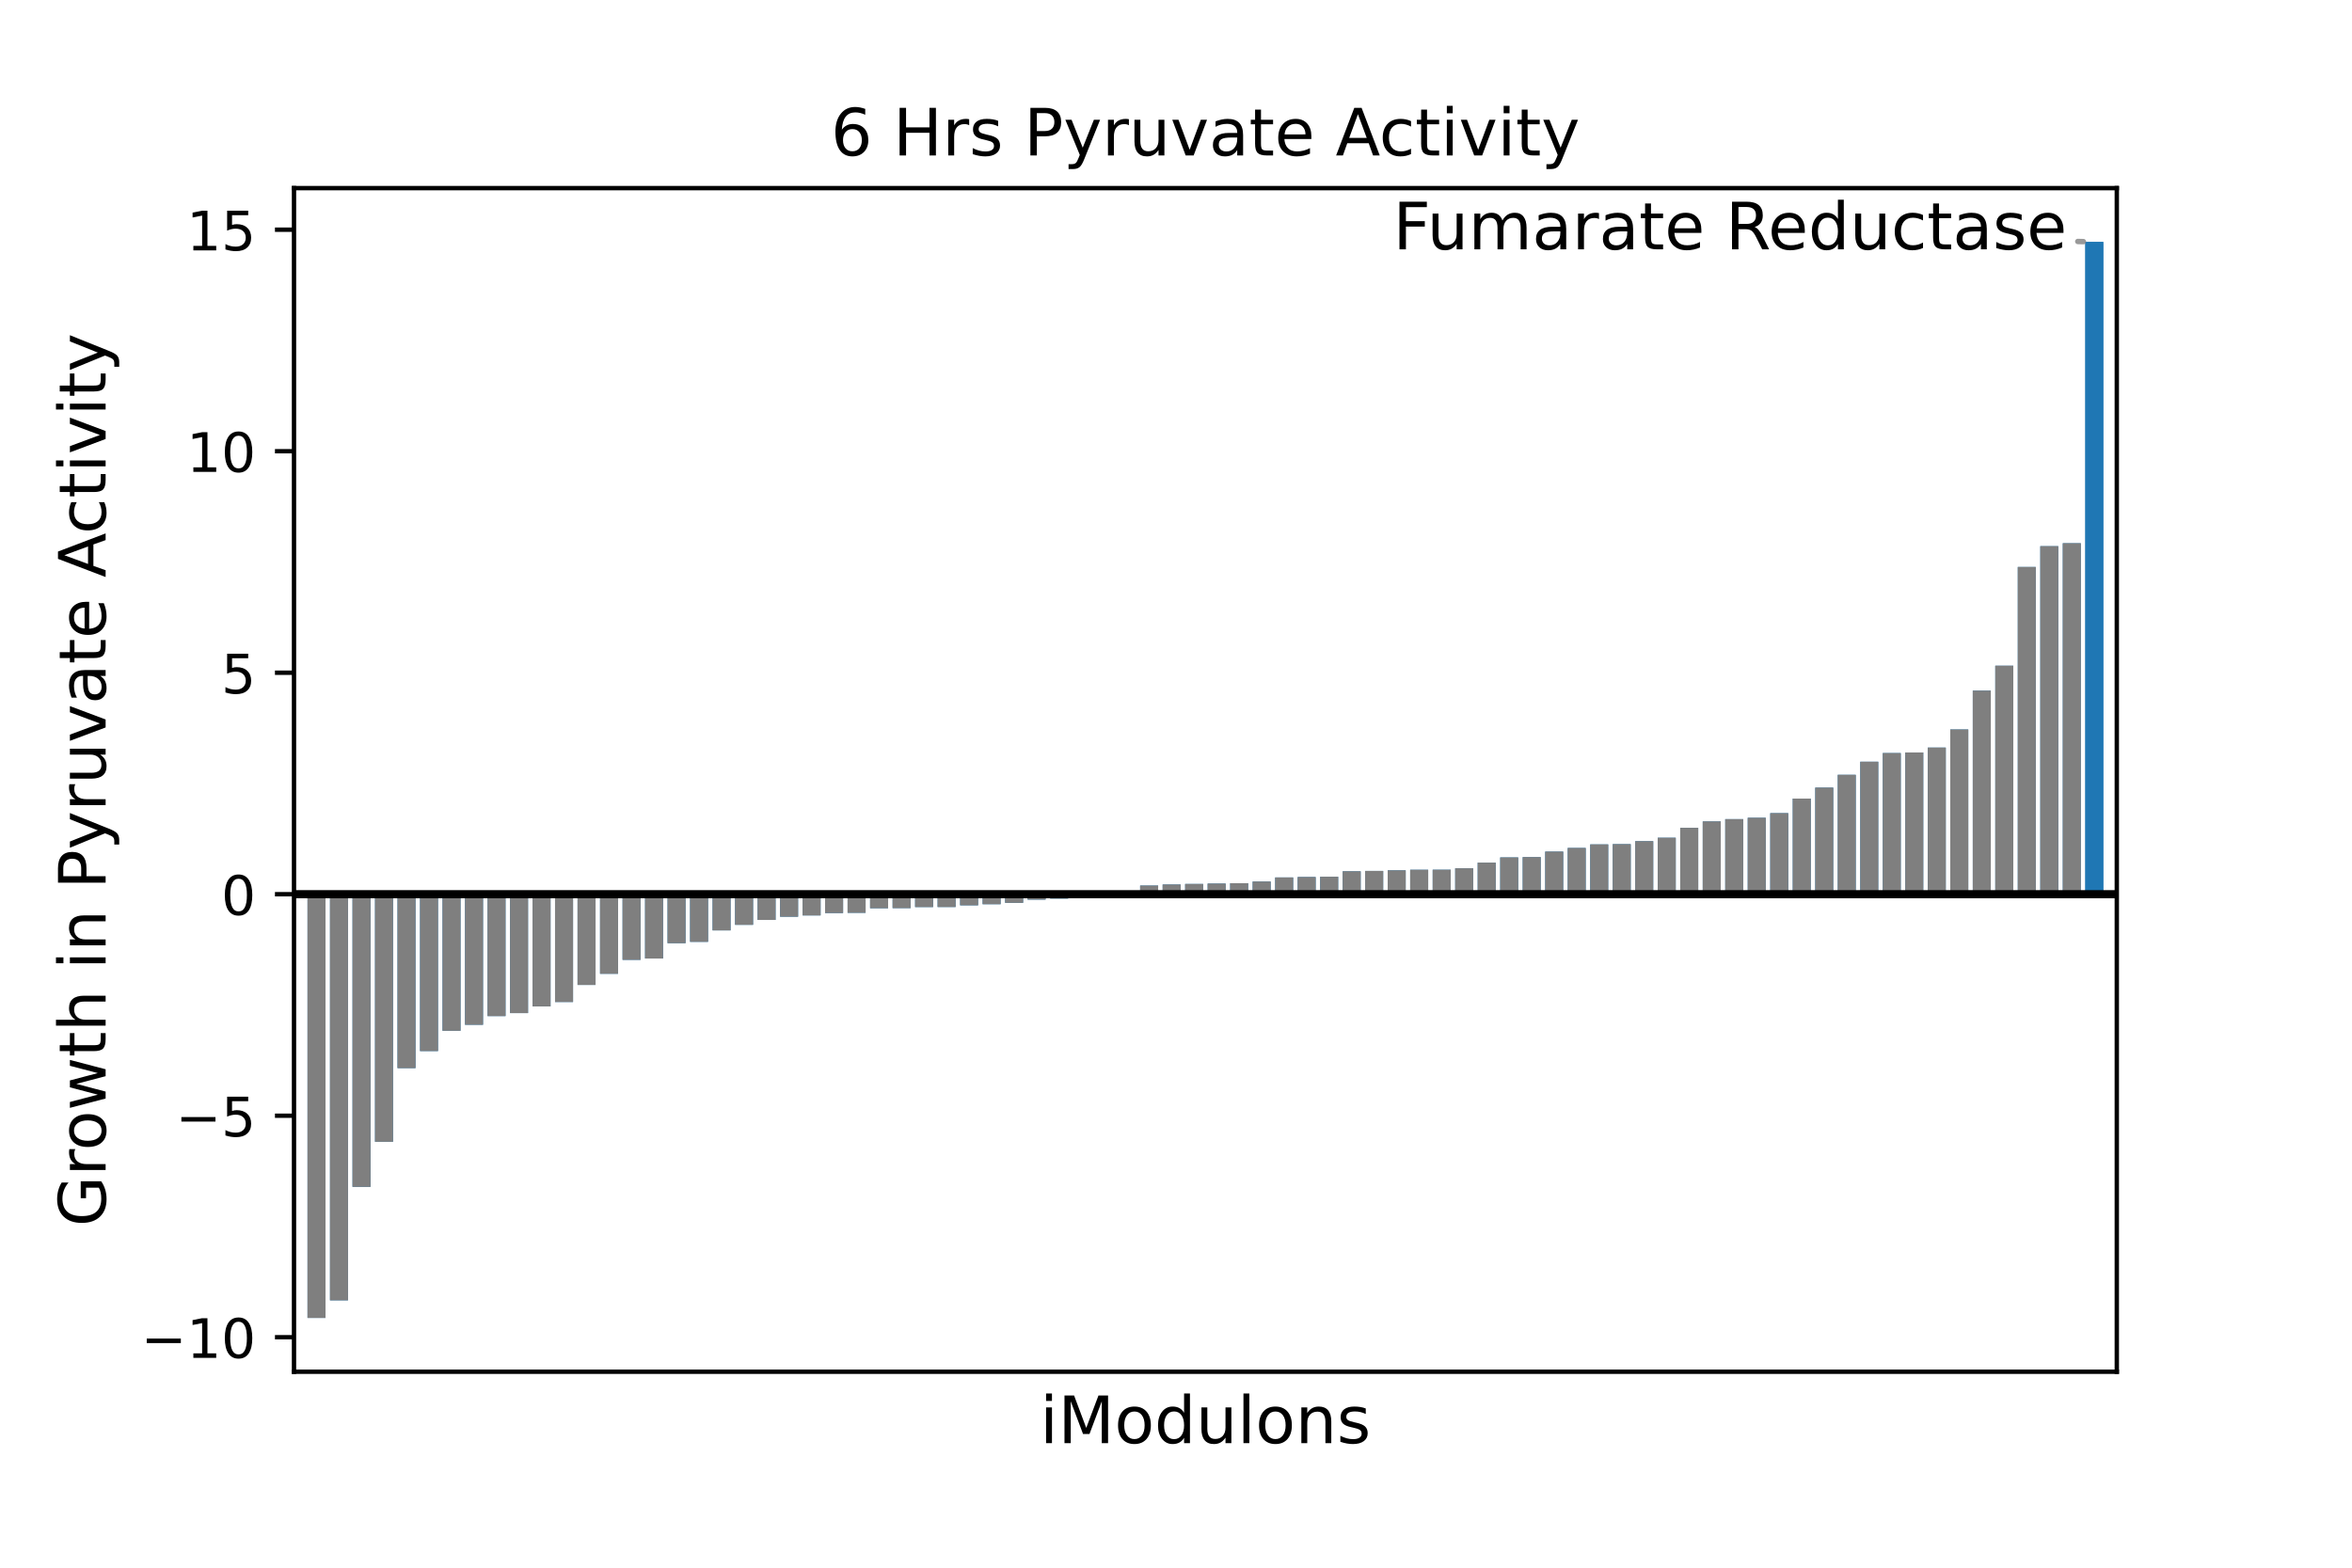 <?xml version="1.0" encoding="utf-8" standalone="no"?>
<!DOCTYPE svg PUBLIC "-//W3C//DTD SVG 1.1//EN"
  "http://www.w3.org/Graphics/SVG/1.1/DTD/svg11.dtd">
<!-- Created with matplotlib (https://matplotlib.org/) -->
<svg height="288pt" version="1.1" viewBox="0 0 432 288" width="432pt" xmlns="http://www.w3.org/2000/svg" xmlns:xlink="http://www.w3.org/1999/xlink">
 <defs>
  <style type="text/css">*{stroke-linecap:butt;stroke-linejoin:round;}</style>
 </defs>
 <g id="figure_1">
  <g id="patch_1">
   <path d="M 0 288 
L 432 288 
L 432 0 
L 0 0 
z
" style="fill:none;"/>
  </g>
  <g id="axes_1">
   <g id="patch_2">
    <path d="M 54 252 
L 388.8 252 
L 388.8 34.56 
L 54 34.56 
z
" style="fill:none;"/>
   </g>
   <g id="patch_3">
    <path clip-path="url(#p283a82a0d0)" d="M 56.48 164.276 
L 59.787 164.276 
L 59.787 242.116 
L 56.48 242.116 
z
" style="fill:#1f77b4;"/>
   </g>
   <g id="patch_4">
    <path clip-path="url(#p283a82a0d0)" d="M 60.613 164.276 
L 63.92 164.276 
L 63.92 238.883 
L 60.613 238.883 
z
" style="fill:#1f77b4;"/>
   </g>
   <g id="patch_5">
    <path clip-path="url(#p283a82a0d0)" d="M 64.747 164.276 
L 68.053 164.276 
L 68.053 218.031 
L 64.747 218.031 
z
" style="fill:#1f77b4;"/>
   </g>
   <g id="patch_6">
    <path clip-path="url(#p283a82a0d0)" d="M 68.88 164.276 
L 72.187 164.276 
L 72.187 209.755 
L 68.88 209.755 
z
" style="fill:#1f77b4;"/>
   </g>
   <g id="patch_7">
    <path clip-path="url(#p283a82a0d0)" d="M 73.013 164.276 
L 76.32 164.276 
L 76.32 196.222 
L 73.013 196.222 
z
" style="fill:#1f77b4;"/>
   </g>
   <g id="patch_8">
    <path clip-path="url(#p283a82a0d0)" d="M 77.147 164.276 
L 80.453 164.276 
L 80.453 193.09 
L 77.147 193.09 
z
" style="fill:#1f77b4;"/>
   </g>
   <g id="patch_9">
    <path clip-path="url(#p283a82a0d0)" d="M 81.28 164.276 
L 84.587 164.276 
L 84.587 189.363 
L 81.28 189.363 
z
" style="fill:#1f77b4;"/>
   </g>
   <g id="patch_10">
    <path clip-path="url(#p283a82a0d0)" d="M 85.413 164.276 
L 88.72 164.276 
L 88.72 188.26 
L 85.413 188.26 
z
" style="fill:#1f77b4;"/>
   </g>
   <g id="patch_11">
    <path clip-path="url(#p283a82a0d0)" d="M 89.547 164.276 
L 92.853 164.276 
L 92.853 186.665 
L 89.547 186.665 
z
" style="fill:#1f77b4;"/>
   </g>
   <g id="patch_12">
    <path clip-path="url(#p283a82a0d0)" d="M 93.68 164.276 
L 96.987 164.276 
L 96.987 186.118 
L 93.68 186.118 
z
" style="fill:#1f77b4;"/>
   </g>
   <g id="patch_13">
    <path clip-path="url(#p283a82a0d0)" d="M 97.813 164.276 
L 101.12 164.276 
L 101.12 184.89 
L 97.813 184.89 
z
" style="fill:#1f77b4;"/>
   </g>
   <g id="patch_14">
    <path clip-path="url(#p283a82a0d0)" d="M 101.947 164.276 
L 105.253 164.276 
L 105.253 184.077 
L 101.947 184.077 
z
" style="fill:#1f77b4;"/>
   </g>
   <g id="patch_15">
    <path clip-path="url(#p283a82a0d0)" d="M 106.08 164.276 
L 109.387 164.276 
L 109.387 180.942 
L 106.08 180.942 
z
" style="fill:#1f77b4;"/>
   </g>
   <g id="patch_16">
    <path clip-path="url(#p283a82a0d0)" d="M 110.213 164.276 
L 113.52 164.276 
L 113.52 178.895 
L 110.213 178.895 
z
" style="fill:#1f77b4;"/>
   </g>
   <g id="patch_17">
    <path clip-path="url(#p283a82a0d0)" d="M 114.347 164.276 
L 117.653 164.276 
L 117.653 176.33 
L 114.347 176.33 
z
" style="fill:#1f77b4;"/>
   </g>
   <g id="patch_18">
    <path clip-path="url(#p283a82a0d0)" d="M 118.48 164.276 
L 121.787 164.276 
L 121.787 176.088 
L 118.48 176.088 
z
" style="fill:#1f77b4;"/>
   </g>
   <g id="patch_19">
    <path clip-path="url(#p283a82a0d0)" d="M 122.613 164.276 
L 125.92 164.276 
L 125.92 173.27 
L 122.613 173.27 
z
" style="fill:#1f77b4;"/>
   </g>
   <g id="patch_20">
    <path clip-path="url(#p283a82a0d0)" d="M 126.747 164.276 
L 130.053 164.276 
L 130.053 173.025 
L 126.747 173.025 
z
" style="fill:#1f77b4;"/>
   </g>
   <g id="patch_21">
    <path clip-path="url(#p283a82a0d0)" d="M 130.88 164.276 
L 134.187 164.276 
L 134.187 170.923 
L 130.88 170.923 
z
" style="fill:#1f77b4;"/>
   </g>
   <g id="patch_22">
    <path clip-path="url(#p283a82a0d0)" d="M 135.013 164.276 
L 138.32 164.276 
L 138.32 169.898 
L 135.013 169.898 
z
" style="fill:#1f77b4;"/>
   </g>
   <g id="patch_23">
    <path clip-path="url(#p283a82a0d0)" d="M 139.147 164.276 
L 142.453 164.276 
L 142.453 169.002 
L 139.147 169.002 
z
" style="fill:#1f77b4;"/>
   </g>
   <g id="patch_24">
    <path clip-path="url(#p283a82a0d0)" d="M 143.28 164.276 
L 146.587 164.276 
L 146.587 168.407 
L 143.28 168.407 
z
" style="fill:#1f77b4;"/>
   </g>
   <g id="patch_25">
    <path clip-path="url(#p283a82a0d0)" d="M 147.413 164.276 
L 150.72 164.276 
L 150.72 168.173 
L 147.413 168.173 
z
" style="fill:#1f77b4;"/>
   </g>
   <g id="patch_26">
    <path clip-path="url(#p283a82a0d0)" d="M 151.547 164.276 
L 154.853 164.276 
L 154.853 167.733 
L 151.547 167.733 
z
" style="fill:#1f77b4;"/>
   </g>
   <g id="patch_27">
    <path clip-path="url(#p283a82a0d0)" d="M 155.68 164.276 
L 158.987 164.276 
L 158.987 167.691 
L 155.68 167.691 
z
" style="fill:#1f77b4;"/>
   </g>
   <g id="patch_28">
    <path clip-path="url(#p283a82a0d0)" d="M 159.813 164.276 
L 163.12 164.276 
L 163.12 166.849 
L 159.813 166.849 
z
" style="fill:#1f77b4;"/>
   </g>
   <g id="patch_29">
    <path clip-path="url(#p283a82a0d0)" d="M 163.947 164.276 
L 167.253 164.276 
L 167.253 166.829 
L 163.947 166.829 
z
" style="fill:#1f77b4;"/>
   </g>
   <g id="patch_30">
    <path clip-path="url(#p283a82a0d0)" d="M 168.08 164.276 
L 171.387 164.276 
L 171.387 166.636 
L 168.08 166.636 
z
" style="fill:#1f77b4;"/>
   </g>
   <g id="patch_31">
    <path clip-path="url(#p283a82a0d0)" d="M 172.213 164.276 
L 175.52 164.276 
L 175.52 166.627 
L 172.213 166.627 
z
" style="fill:#1f77b4;"/>
   </g>
   <g id="patch_32">
    <path clip-path="url(#p283a82a0d0)" d="M 176.347 164.276 
L 179.653 164.276 
L 179.653 166.315 
L 176.347 166.315 
z
" style="fill:#1f77b4;"/>
   </g>
   <g id="patch_33">
    <path clip-path="url(#p283a82a0d0)" d="M 180.48 164.276 
L 183.787 164.276 
L 183.787 166.111 
L 180.48 166.111 
z
" style="fill:#1f77b4;"/>
   </g>
   <g id="patch_34">
    <path clip-path="url(#p283a82a0d0)" d="M 184.613 164.276 
L 187.92 164.276 
L 187.92 165.86 
L 184.613 165.86 
z
" style="fill:#1f77b4;"/>
   </g>
   <g id="patch_35">
    <path clip-path="url(#p283a82a0d0)" d="M 188.747 164.276 
L 192.053 164.276 
L 192.053 165.276 
L 188.747 165.276 
z
" style="fill:#1f77b4;"/>
   </g>
   <g id="patch_36">
    <path clip-path="url(#p283a82a0d0)" d="M 192.88 164.276 
L 196.187 164.276 
L 196.187 165.081 
L 192.88 165.081 
z
" style="fill:#1f77b4;"/>
   </g>
   <g id="patch_37">
    <path clip-path="url(#p283a82a0d0)" d="M 197.013 164.276 
L 200.32 164.276 
L 200.32 164.844 
L 197.013 164.844 
z
" style="fill:#1f77b4;"/>
   </g>
   <g id="patch_38">
    <path clip-path="url(#p283a82a0d0)" d="M 201.147 164.276 
L 204.453 164.276 
L 204.453 164.588 
L 201.147 164.588 
z
" style="fill:#1f77b4;"/>
   </g>
   <g id="patch_39">
    <path clip-path="url(#p283a82a0d0)" d="M 205.28 164.276 
L 208.587 164.276 
L 208.587 163.884 
L 205.28 163.884 
z
" style="fill:#1f77b4;"/>
   </g>
   <g id="patch_40">
    <path clip-path="url(#p283a82a0d0)" d="M 209.413 164.276 
L 212.72 164.276 
L 212.72 162.687 
L 209.413 162.687 
z
" style="fill:#1f77b4;"/>
   </g>
   <g id="patch_41">
    <path clip-path="url(#p283a82a0d0)" d="M 213.547 164.276 
L 216.853 164.276 
L 216.853 162.495 
L 213.547 162.495 
z
" style="fill:#1f77b4;"/>
   </g>
   <g id="patch_42">
    <path clip-path="url(#p283a82a0d0)" d="M 217.68 164.276 
L 220.987 164.276 
L 220.987 162.392 
L 217.68 162.392 
z
" style="fill:#1f77b4;"/>
   </g>
   <g id="patch_43">
    <path clip-path="url(#p283a82a0d0)" d="M 221.813 164.276 
L 225.12 164.276 
L 225.12 162.322 
L 221.813 162.322 
z
" style="fill:#1f77b4;"/>
   </g>
   <g id="patch_44">
    <path clip-path="url(#p283a82a0d0)" d="M 225.947 164.276 
L 229.253 164.276 
L 229.253 162.254 
L 225.947 162.254 
z
" style="fill:#1f77b4;"/>
   </g>
   <g id="patch_45">
    <path clip-path="url(#p283a82a0d0)" d="M 230.08 164.276 
L 233.387 164.276 
L 233.387 161.948 
L 230.08 161.948 
z
" style="fill:#1f77b4;"/>
   </g>
   <g id="patch_46">
    <path clip-path="url(#p283a82a0d0)" d="M 234.213 164.276 
L 237.52 164.276 
L 237.52 161.196 
L 234.213 161.196 
z
" style="fill:#1f77b4;"/>
   </g>
   <g id="patch_47">
    <path clip-path="url(#p283a82a0d0)" d="M 238.347 164.276 
L 241.653 164.276 
L 241.653 161.118 
L 238.347 161.118 
z
" style="fill:#1f77b4;"/>
   </g>
   <g id="patch_48">
    <path clip-path="url(#p283a82a0d0)" d="M 242.48 164.276 
L 245.787 164.276 
L 245.787 161.063 
L 242.48 161.063 
z
" style="fill:#1f77b4;"/>
   </g>
   <g id="patch_49">
    <path clip-path="url(#p283a82a0d0)" d="M 246.613 164.276 
L 249.92 164.276 
L 249.92 160.067 
L 246.613 160.067 
z
" style="fill:#1f77b4;"/>
   </g>
   <g id="patch_50">
    <path clip-path="url(#p283a82a0d0)" d="M 250.747 164.276 
L 254.053 164.276 
L 254.053 160 
L 250.747 160 
z
" style="fill:#1f77b4;"/>
   </g>
   <g id="patch_51">
    <path clip-path="url(#p283a82a0d0)" d="M 254.88 164.276 
L 258.187 164.276 
L 258.187 159.892 
L 254.88 159.892 
z
" style="fill:#1f77b4;"/>
   </g>
   <g id="patch_52">
    <path clip-path="url(#p283a82a0d0)" d="M 259.013 164.276 
L 262.32 164.276 
L 262.32 159.786 
L 259.013 159.786 
z
" style="fill:#1f77b4;"/>
   </g>
   <g id="patch_53">
    <path clip-path="url(#p283a82a0d0)" d="M 263.147 164.276 
L 266.453 164.276 
L 266.453 159.778 
L 263.147 159.778 
z
" style="fill:#1f77b4;"/>
   </g>
   <g id="patch_54">
    <path clip-path="url(#p283a82a0d0)" d="M 267.28 164.276 
L 270.587 164.276 
L 270.587 159.511 
L 267.28 159.511 
z
" style="fill:#1f77b4;"/>
   </g>
   <g id="patch_55">
    <path clip-path="url(#p283a82a0d0)" d="M 271.413 164.276 
L 274.72 164.276 
L 274.72 158.471 
L 271.413 158.471 
z
" style="fill:#1f77b4;"/>
   </g>
   <g id="patch_56">
    <path clip-path="url(#p283a82a0d0)" d="M 275.547 164.276 
L 278.853 164.276 
L 278.853 157.517 
L 275.547 157.517 
z
" style="fill:#1f77b4;"/>
   </g>
   <g id="patch_57">
    <path clip-path="url(#p283a82a0d0)" d="M 279.68 164.276 
L 282.987 164.276 
L 282.987 157.46 
L 279.68 157.46 
z
" style="fill:#1f77b4;"/>
   </g>
   <g id="patch_58">
    <path clip-path="url(#p283a82a0d0)" d="M 283.813 164.276 
L 287.12 164.276 
L 287.12 156.448 
L 283.813 156.448 
z
" style="fill:#1f77b4;"/>
   </g>
   <g id="patch_59">
    <path clip-path="url(#p283a82a0d0)" d="M 287.947 164.276 
L 291.253 164.276 
L 291.253 155.78 
L 287.947 155.78 
z
" style="fill:#1f77b4;"/>
   </g>
   <g id="patch_60">
    <path clip-path="url(#p283a82a0d0)" d="M 292.08 164.276 
L 295.387 164.276 
L 295.387 155.124 
L 292.08 155.124 
z
" style="fill:#1f77b4;"/>
   </g>
   <g id="patch_61">
    <path clip-path="url(#p283a82a0d0)" d="M 296.213 164.276 
L 299.52 164.276 
L 299.52 155.078 
L 296.213 155.078 
z
" style="fill:#1f77b4;"/>
   </g>
   <g id="patch_62">
    <path clip-path="url(#p283a82a0d0)" d="M 300.347 164.276 
L 303.653 164.276 
L 303.653 154.533 
L 300.347 154.533 
z
" style="fill:#1f77b4;"/>
   </g>
   <g id="patch_63">
    <path clip-path="url(#p283a82a0d0)" d="M 304.48 164.276 
L 307.787 164.276 
L 307.787 153.902 
L 304.48 153.902 
z
" style="fill:#1f77b4;"/>
   </g>
   <g id="patch_64">
    <path clip-path="url(#p283a82a0d0)" d="M 308.613 164.276 
L 311.92 164.276 
L 311.92 152.078 
L 308.613 152.078 
z
" style="fill:#1f77b4;"/>
   </g>
   <g id="patch_65">
    <path clip-path="url(#p283a82a0d0)" d="M 312.747 164.276 
L 316.053 164.276 
L 316.053 150.906 
L 312.747 150.906 
z
" style="fill:#1f77b4;"/>
   </g>
   <g id="patch_66">
    <path clip-path="url(#p283a82a0d0)" d="M 316.88 164.276 
L 320.187 164.276 
L 320.187 150.484 
L 316.88 150.484 
z
" style="fill:#1f77b4;"/>
   </g>
   <g id="patch_67">
    <path clip-path="url(#p283a82a0d0)" d="M 321.013 164.276 
L 324.32 164.276 
L 324.32 150.235 
L 321.013 150.235 
z
" style="fill:#1f77b4;"/>
   </g>
   <g id="patch_68">
    <path clip-path="url(#p283a82a0d0)" d="M 325.147 164.276 
L 328.453 164.276 
L 328.453 149.385 
L 325.147 149.385 
z
" style="fill:#1f77b4;"/>
   </g>
   <g id="patch_69">
    <path clip-path="url(#p283a82a0d0)" d="M 329.28 164.276 
L 332.587 164.276 
L 332.587 146.707 
L 329.28 146.707 
z
" style="fill:#1f77b4;"/>
   </g>
   <g id="patch_70">
    <path clip-path="url(#p283a82a0d0)" d="M 333.413 164.276 
L 336.72 164.276 
L 336.72 144.694 
L 333.413 144.694 
z
" style="fill:#1f77b4;"/>
   </g>
   <g id="patch_71">
    <path clip-path="url(#p283a82a0d0)" d="M 337.547 164.276 
L 340.853 164.276 
L 340.853 142.34 
L 337.547 142.34 
z
" style="fill:#1f77b4;"/>
   </g>
   <g id="patch_72">
    <path clip-path="url(#p283a82a0d0)" d="M 341.68 164.276 
L 344.987 164.276 
L 344.987 139.936 
L 341.68 139.936 
z
" style="fill:#1f77b4;"/>
   </g>
   <g id="patch_73">
    <path clip-path="url(#p283a82a0d0)" d="M 345.813 164.276 
L 349.12 164.276 
L 349.12 138.346 
L 345.813 138.346 
z
" style="fill:#1f77b4;"/>
   </g>
   <g id="patch_74">
    <path clip-path="url(#p283a82a0d0)" d="M 349.947 164.276 
L 353.253 164.276 
L 353.253 138.237 
L 349.947 138.237 
z
" style="fill:#1f77b4;"/>
   </g>
   <g id="patch_75">
    <path clip-path="url(#p283a82a0d0)" d="M 354.08 164.276 
L 357.387 164.276 
L 357.387 137.336 
L 354.08 137.336 
z
" style="fill:#1f77b4;"/>
   </g>
   <g id="patch_76">
    <path clip-path="url(#p283a82a0d0)" d="M 358.213 164.276 
L 361.52 164.276 
L 361.52 134.011 
L 358.213 134.011 
z
" style="fill:#1f77b4;"/>
   </g>
   <g id="patch_77">
    <path clip-path="url(#p283a82a0d0)" d="M 362.347 164.276 
L 365.653 164.276 
L 365.653 126.88 
L 362.347 126.88 
z
" style="fill:#1f77b4;"/>
   </g>
   <g id="patch_78">
    <path clip-path="url(#p283a82a0d0)" d="M 366.48 164.276 
L 369.787 164.276 
L 369.787 122.3 
L 366.48 122.3 
z
" style="fill:#1f77b4;"/>
   </g>
   <g id="patch_79">
    <path clip-path="url(#p283a82a0d0)" d="M 370.613 164.276 
L 373.92 164.276 
L 373.92 104.16 
L 370.613 104.16 
z
" style="fill:#1f77b4;"/>
   </g>
   <g id="patch_80">
    <path clip-path="url(#p283a82a0d0)" d="M 374.747 164.276 
L 378.053 164.276 
L 378.053 100.338 
L 374.747 100.338 
z
" style="fill:#1f77b4;"/>
   </g>
   <g id="patch_81">
    <path clip-path="url(#p283a82a0d0)" d="M 378.88 164.276 
L 382.187 164.276 
L 382.187 99.798 
L 378.88 99.798 
z
" style="fill:#1f77b4;"/>
   </g>
   <g id="patch_82">
    <path clip-path="url(#p283a82a0d0)" d="M 383.013 164.276 
L 386.32 164.276 
L 386.32 44.444 
L 383.013 44.444 
z
" style="fill:#1f77b4;"/>
   </g>
   <g id="patch_83">
    <path clip-path="url(#p283a82a0d0)" d="M 56.48 164.276 
L 59.787 164.276 
L 59.787 242.116 
L 56.48 242.116 
z
" style="fill:#7f7f7f;"/>
   </g>
   <g id="patch_84">
    <path clip-path="url(#p283a82a0d0)" d="M 60.613 164.276 
L 63.92 164.276 
L 63.92 238.883 
L 60.613 238.883 
z
" style="fill:#7f7f7f;"/>
   </g>
   <g id="patch_85">
    <path clip-path="url(#p283a82a0d0)" d="M 64.747 164.276 
L 68.053 164.276 
L 68.053 218.031 
L 64.747 218.031 
z
" style="fill:#7f7f7f;"/>
   </g>
   <g id="patch_86">
    <path clip-path="url(#p283a82a0d0)" d="M 68.88 164.276 
L 72.187 164.276 
L 72.187 209.755 
L 68.88 209.755 
z
" style="fill:#7f7f7f;"/>
   </g>
   <g id="patch_87">
    <path clip-path="url(#p283a82a0d0)" d="M 73.013 164.276 
L 76.32 164.276 
L 76.32 196.222 
L 73.013 196.222 
z
" style="fill:#7f7f7f;"/>
   </g>
   <g id="patch_88">
    <path clip-path="url(#p283a82a0d0)" d="M 77.147 164.276 
L 80.453 164.276 
L 80.453 193.09 
L 77.147 193.09 
z
" style="fill:#7f7f7f;"/>
   </g>
   <g id="patch_89">
    <path clip-path="url(#p283a82a0d0)" d="M 81.28 164.276 
L 84.587 164.276 
L 84.587 189.363 
L 81.28 189.363 
z
" style="fill:#7f7f7f;"/>
   </g>
   <g id="patch_90">
    <path clip-path="url(#p283a82a0d0)" d="M 85.413 164.276 
L 88.72 164.276 
L 88.72 188.26 
L 85.413 188.26 
z
" style="fill:#7f7f7f;"/>
   </g>
   <g id="patch_91">
    <path clip-path="url(#p283a82a0d0)" d="M 89.547 164.276 
L 92.853 164.276 
L 92.853 186.665 
L 89.547 186.665 
z
" style="fill:#7f7f7f;"/>
   </g>
   <g id="patch_92">
    <path clip-path="url(#p283a82a0d0)" d="M 93.68 164.276 
L 96.987 164.276 
L 96.987 186.118 
L 93.68 186.118 
z
" style="fill:#7f7f7f;"/>
   </g>
   <g id="patch_93">
    <path clip-path="url(#p283a82a0d0)" d="M 97.813 164.276 
L 101.12 164.276 
L 101.12 184.89 
L 97.813 184.89 
z
" style="fill:#7f7f7f;"/>
   </g>
   <g id="patch_94">
    <path clip-path="url(#p283a82a0d0)" d="M 101.947 164.276 
L 105.253 164.276 
L 105.253 184.077 
L 101.947 184.077 
z
" style="fill:#7f7f7f;"/>
   </g>
   <g id="patch_95">
    <path clip-path="url(#p283a82a0d0)" d="M 106.08 164.276 
L 109.387 164.276 
L 109.387 180.942 
L 106.08 180.942 
z
" style="fill:#7f7f7f;"/>
   </g>
   <g id="patch_96">
    <path clip-path="url(#p283a82a0d0)" d="M 110.213 164.276 
L 113.52 164.276 
L 113.52 178.895 
L 110.213 178.895 
z
" style="fill:#7f7f7f;"/>
   </g>
   <g id="patch_97">
    <path clip-path="url(#p283a82a0d0)" d="M 114.347 164.276 
L 117.653 164.276 
L 117.653 176.33 
L 114.347 176.33 
z
" style="fill:#7f7f7f;"/>
   </g>
   <g id="patch_98">
    <path clip-path="url(#p283a82a0d0)" d="M 118.48 164.276 
L 121.787 164.276 
L 121.787 176.088 
L 118.48 176.088 
z
" style="fill:#7f7f7f;"/>
   </g>
   <g id="patch_99">
    <path clip-path="url(#p283a82a0d0)" d="M 122.613 164.276 
L 125.92 164.276 
L 125.92 173.27 
L 122.613 173.27 
z
" style="fill:#7f7f7f;"/>
   </g>
   <g id="patch_100">
    <path clip-path="url(#p283a82a0d0)" d="M 126.747 164.276 
L 130.053 164.276 
L 130.053 173.025 
L 126.747 173.025 
z
" style="fill:#7f7f7f;"/>
   </g>
   <g id="patch_101">
    <path clip-path="url(#p283a82a0d0)" d="M 130.88 164.276 
L 134.187 164.276 
L 134.187 170.923 
L 130.88 170.923 
z
" style="fill:#7f7f7f;"/>
   </g>
   <g id="patch_102">
    <path clip-path="url(#p283a82a0d0)" d="M 135.013 164.276 
L 138.32 164.276 
L 138.32 169.898 
L 135.013 169.898 
z
" style="fill:#7f7f7f;"/>
   </g>
   <g id="patch_103">
    <path clip-path="url(#p283a82a0d0)" d="M 139.147 164.276 
L 142.453 164.276 
L 142.453 169.002 
L 139.147 169.002 
z
" style="fill:#7f7f7f;"/>
   </g>
   <g id="patch_104">
    <path clip-path="url(#p283a82a0d0)" d="M 143.28 164.276 
L 146.587 164.276 
L 146.587 168.407 
L 143.28 168.407 
z
" style="fill:#7f7f7f;"/>
   </g>
   <g id="patch_105">
    <path clip-path="url(#p283a82a0d0)" d="M 147.413 164.276 
L 150.72 164.276 
L 150.72 168.173 
L 147.413 168.173 
z
" style="fill:#7f7f7f;"/>
   </g>
   <g id="patch_106">
    <path clip-path="url(#p283a82a0d0)" d="M 151.547 164.276 
L 154.853 164.276 
L 154.853 167.733 
L 151.547 167.733 
z
" style="fill:#7f7f7f;"/>
   </g>
   <g id="patch_107">
    <path clip-path="url(#p283a82a0d0)" d="M 155.68 164.276 
L 158.987 164.276 
L 158.987 167.691 
L 155.68 167.691 
z
" style="fill:#7f7f7f;"/>
   </g>
   <g id="patch_108">
    <path clip-path="url(#p283a82a0d0)" d="M 159.813 164.276 
L 163.12 164.276 
L 163.12 166.849 
L 159.813 166.849 
z
" style="fill:#7f7f7f;"/>
   </g>
   <g id="patch_109">
    <path clip-path="url(#p283a82a0d0)" d="M 163.947 164.276 
L 167.253 164.276 
L 167.253 166.829 
L 163.947 166.829 
z
" style="fill:#7f7f7f;"/>
   </g>
   <g id="patch_110">
    <path clip-path="url(#p283a82a0d0)" d="M 168.08 164.276 
L 171.387 164.276 
L 171.387 166.636 
L 168.08 166.636 
z
" style="fill:#7f7f7f;"/>
   </g>
   <g id="patch_111">
    <path clip-path="url(#p283a82a0d0)" d="M 172.213 164.276 
L 175.52 164.276 
L 175.52 166.627 
L 172.213 166.627 
z
" style="fill:#7f7f7f;"/>
   </g>
   <g id="patch_112">
    <path clip-path="url(#p283a82a0d0)" d="M 176.347 164.276 
L 179.653 164.276 
L 179.653 166.315 
L 176.347 166.315 
z
" style="fill:#7f7f7f;"/>
   </g>
   <g id="patch_113">
    <path clip-path="url(#p283a82a0d0)" d="M 180.48 164.276 
L 183.787 164.276 
L 183.787 166.111 
L 180.48 166.111 
z
" style="fill:#7f7f7f;"/>
   </g>
   <g id="patch_114">
    <path clip-path="url(#p283a82a0d0)" d="M 184.613 164.276 
L 187.92 164.276 
L 187.92 165.86 
L 184.613 165.86 
z
" style="fill:#7f7f7f;"/>
   </g>
   <g id="patch_115">
    <path clip-path="url(#p283a82a0d0)" d="M 188.747 164.276 
L 192.053 164.276 
L 192.053 165.276 
L 188.747 165.276 
z
" style="fill:#7f7f7f;"/>
   </g>
   <g id="patch_116">
    <path clip-path="url(#p283a82a0d0)" d="M 192.88 164.276 
L 196.187 164.276 
L 196.187 165.081 
L 192.88 165.081 
z
" style="fill:#7f7f7f;"/>
   </g>
   <g id="patch_117">
    <path clip-path="url(#p283a82a0d0)" d="M 197.013 164.276 
L 200.32 164.276 
L 200.32 164.844 
L 197.013 164.844 
z
" style="fill:#7f7f7f;"/>
   </g>
   <g id="patch_118">
    <path clip-path="url(#p283a82a0d0)" d="M 201.147 164.276 
L 204.453 164.276 
L 204.453 164.588 
L 201.147 164.588 
z
" style="fill:#7f7f7f;"/>
   </g>
   <g id="patch_119">
    <path clip-path="url(#p283a82a0d0)" d="M 205.28 164.276 
L 208.587 164.276 
L 208.587 163.884 
L 205.28 163.884 
z
" style="fill:#7f7f7f;"/>
   </g>
   <g id="patch_120">
    <path clip-path="url(#p283a82a0d0)" d="M 209.413 164.276 
L 212.72 164.276 
L 212.72 162.687 
L 209.413 162.687 
z
" style="fill:#7f7f7f;"/>
   </g>
   <g id="patch_121">
    <path clip-path="url(#p283a82a0d0)" d="M 213.547 164.276 
L 216.853 164.276 
L 216.853 162.495 
L 213.547 162.495 
z
" style="fill:#7f7f7f;"/>
   </g>
   <g id="patch_122">
    <path clip-path="url(#p283a82a0d0)" d="M 217.68 164.276 
L 220.987 164.276 
L 220.987 162.392 
L 217.68 162.392 
z
" style="fill:#7f7f7f;"/>
   </g>
   <g id="patch_123">
    <path clip-path="url(#p283a82a0d0)" d="M 221.813 164.276 
L 225.12 164.276 
L 225.12 162.322 
L 221.813 162.322 
z
" style="fill:#7f7f7f;"/>
   </g>
   <g id="patch_124">
    <path clip-path="url(#p283a82a0d0)" d="M 225.947 164.276 
L 229.253 164.276 
L 229.253 162.254 
L 225.947 162.254 
z
" style="fill:#7f7f7f;"/>
   </g>
   <g id="patch_125">
    <path clip-path="url(#p283a82a0d0)" d="M 230.08 164.276 
L 233.387 164.276 
L 233.387 161.948 
L 230.08 161.948 
z
" style="fill:#7f7f7f;"/>
   </g>
   <g id="patch_126">
    <path clip-path="url(#p283a82a0d0)" d="M 234.213 164.276 
L 237.52 164.276 
L 237.52 161.196 
L 234.213 161.196 
z
" style="fill:#7f7f7f;"/>
   </g>
   <g id="patch_127">
    <path clip-path="url(#p283a82a0d0)" d="M 238.347 164.276 
L 241.653 164.276 
L 241.653 161.118 
L 238.347 161.118 
z
" style="fill:#7f7f7f;"/>
   </g>
   <g id="patch_128">
    <path clip-path="url(#p283a82a0d0)" d="M 242.48 164.276 
L 245.787 164.276 
L 245.787 161.063 
L 242.48 161.063 
z
" style="fill:#7f7f7f;"/>
   </g>
   <g id="patch_129">
    <path clip-path="url(#p283a82a0d0)" d="M 246.613 164.276 
L 249.92 164.276 
L 249.92 160.067 
L 246.613 160.067 
z
" style="fill:#7f7f7f;"/>
   </g>
   <g id="patch_130">
    <path clip-path="url(#p283a82a0d0)" d="M 250.747 164.276 
L 254.053 164.276 
L 254.053 160 
L 250.747 160 
z
" style="fill:#7f7f7f;"/>
   </g>
   <g id="patch_131">
    <path clip-path="url(#p283a82a0d0)" d="M 254.88 164.276 
L 258.187 164.276 
L 258.187 159.892 
L 254.88 159.892 
z
" style="fill:#7f7f7f;"/>
   </g>
   <g id="patch_132">
    <path clip-path="url(#p283a82a0d0)" d="M 259.013 164.276 
L 262.32 164.276 
L 262.32 159.786 
L 259.013 159.786 
z
" style="fill:#7f7f7f;"/>
   </g>
   <g id="patch_133">
    <path clip-path="url(#p283a82a0d0)" d="M 263.147 164.276 
L 266.453 164.276 
L 266.453 159.778 
L 263.147 159.778 
z
" style="fill:#7f7f7f;"/>
   </g>
   <g id="patch_134">
    <path clip-path="url(#p283a82a0d0)" d="M 267.28 164.276 
L 270.587 164.276 
L 270.587 159.511 
L 267.28 159.511 
z
" style="fill:#7f7f7f;"/>
   </g>
   <g id="patch_135">
    <path clip-path="url(#p283a82a0d0)" d="M 271.413 164.276 
L 274.72 164.276 
L 274.72 158.471 
L 271.413 158.471 
z
" style="fill:#7f7f7f;"/>
   </g>
   <g id="patch_136">
    <path clip-path="url(#p283a82a0d0)" d="M 275.547 164.276 
L 278.853 164.276 
L 278.853 157.517 
L 275.547 157.517 
z
" style="fill:#7f7f7f;"/>
   </g>
   <g id="patch_137">
    <path clip-path="url(#p283a82a0d0)" d="M 279.68 164.276 
L 282.987 164.276 
L 282.987 157.46 
L 279.68 157.46 
z
" style="fill:#7f7f7f;"/>
   </g>
   <g id="patch_138">
    <path clip-path="url(#p283a82a0d0)" d="M 283.813 164.276 
L 287.12 164.276 
L 287.12 156.448 
L 283.813 156.448 
z
" style="fill:#7f7f7f;"/>
   </g>
   <g id="patch_139">
    <path clip-path="url(#p283a82a0d0)" d="M 287.947 164.276 
L 291.253 164.276 
L 291.253 155.78 
L 287.947 155.78 
z
" style="fill:#7f7f7f;"/>
   </g>
   <g id="patch_140">
    <path clip-path="url(#p283a82a0d0)" d="M 292.08 164.276 
L 295.387 164.276 
L 295.387 155.124 
L 292.08 155.124 
z
" style="fill:#7f7f7f;"/>
   </g>
   <g id="patch_141">
    <path clip-path="url(#p283a82a0d0)" d="M 296.213 164.276 
L 299.52 164.276 
L 299.52 155.078 
L 296.213 155.078 
z
" style="fill:#7f7f7f;"/>
   </g>
   <g id="patch_142">
    <path clip-path="url(#p283a82a0d0)" d="M 300.347 164.276 
L 303.653 164.276 
L 303.653 154.533 
L 300.347 154.533 
z
" style="fill:#7f7f7f;"/>
   </g>
   <g id="patch_143">
    <path clip-path="url(#p283a82a0d0)" d="M 304.48 164.276 
L 307.787 164.276 
L 307.787 153.902 
L 304.48 153.902 
z
" style="fill:#7f7f7f;"/>
   </g>
   <g id="patch_144">
    <path clip-path="url(#p283a82a0d0)" d="M 308.613 164.276 
L 311.92 164.276 
L 311.92 152.078 
L 308.613 152.078 
z
" style="fill:#7f7f7f;"/>
   </g>
   <g id="patch_145">
    <path clip-path="url(#p283a82a0d0)" d="M 312.747 164.276 
L 316.053 164.276 
L 316.053 150.906 
L 312.747 150.906 
z
" style="fill:#7f7f7f;"/>
   </g>
   <g id="patch_146">
    <path clip-path="url(#p283a82a0d0)" d="M 316.88 164.276 
L 320.187 164.276 
L 320.187 150.484 
L 316.88 150.484 
z
" style="fill:#7f7f7f;"/>
   </g>
   <g id="patch_147">
    <path clip-path="url(#p283a82a0d0)" d="M 321.013 164.276 
L 324.32 164.276 
L 324.32 150.235 
L 321.013 150.235 
z
" style="fill:#7f7f7f;"/>
   </g>
   <g id="patch_148">
    <path clip-path="url(#p283a82a0d0)" d="M 325.147 164.276 
L 328.453 164.276 
L 328.453 149.385 
L 325.147 149.385 
z
" style="fill:#7f7f7f;"/>
   </g>
   <g id="patch_149">
    <path clip-path="url(#p283a82a0d0)" d="M 329.28 164.276 
L 332.587 164.276 
L 332.587 146.707 
L 329.28 146.707 
z
" style="fill:#7f7f7f;"/>
   </g>
   <g id="patch_150">
    <path clip-path="url(#p283a82a0d0)" d="M 333.413 164.276 
L 336.72 164.276 
L 336.72 144.694 
L 333.413 144.694 
z
" style="fill:#7f7f7f;"/>
   </g>
   <g id="patch_151">
    <path clip-path="url(#p283a82a0d0)" d="M 337.547 164.276 
L 340.853 164.276 
L 340.853 142.34 
L 337.547 142.34 
z
" style="fill:#7f7f7f;"/>
   </g>
   <g id="patch_152">
    <path clip-path="url(#p283a82a0d0)" d="M 341.68 164.276 
L 344.987 164.276 
L 344.987 139.936 
L 341.68 139.936 
z
" style="fill:#7f7f7f;"/>
   </g>
   <g id="patch_153">
    <path clip-path="url(#p283a82a0d0)" d="M 345.813 164.276 
L 349.12 164.276 
L 349.12 138.346 
L 345.813 138.346 
z
" style="fill:#7f7f7f;"/>
   </g>
   <g id="patch_154">
    <path clip-path="url(#p283a82a0d0)" d="M 349.947 164.276 
L 353.253 164.276 
L 353.253 138.237 
L 349.947 138.237 
z
" style="fill:#7f7f7f;"/>
   </g>
   <g id="patch_155">
    <path clip-path="url(#p283a82a0d0)" d="M 354.08 164.276 
L 357.387 164.276 
L 357.387 137.336 
L 354.08 137.336 
z
" style="fill:#7f7f7f;"/>
   </g>
   <g id="patch_156">
    <path clip-path="url(#p283a82a0d0)" d="M 358.213 164.276 
L 361.52 164.276 
L 361.52 134.011 
L 358.213 134.011 
z
" style="fill:#7f7f7f;"/>
   </g>
   <g id="patch_157">
    <path clip-path="url(#p283a82a0d0)" d="M 362.347 164.276 
L 365.653 164.276 
L 365.653 126.88 
L 362.347 126.88 
z
" style="fill:#7f7f7f;"/>
   </g>
   <g id="patch_158">
    <path clip-path="url(#p283a82a0d0)" d="M 366.48 164.276 
L 369.787 164.276 
L 369.787 122.3 
L 366.48 122.3 
z
" style="fill:#7f7f7f;"/>
   </g>
   <g id="patch_159">
    <path clip-path="url(#p283a82a0d0)" d="M 370.613 164.276 
L 373.92 164.276 
L 373.92 104.16 
L 370.613 104.16 
z
" style="fill:#7f7f7f;"/>
   </g>
   <g id="patch_160">
    <path clip-path="url(#p283a82a0d0)" d="M 374.747 164.276 
L 378.053 164.276 
L 378.053 100.338 
L 374.747 100.338 
z
" style="fill:#7f7f7f;"/>
   </g>
   <g id="patch_161">
    <path clip-path="url(#p283a82a0d0)" d="M 378.88 164.276 
L 382.187 164.276 
L 382.187 99.798 
L 378.88 99.798 
z
" style="fill:#7f7f7f;"/>
   </g>
   <g id="patch_162">
    <path clip-path="url(#p283a82a0d0)" d="M 383.013 164.276 
L 386.32 164.276 
L 386.32 44.444 
L 383.013 44.444 
z
" style="fill:#1f77b4;"/>
   </g>
   <g id="matplotlib.axis_1">
    <g id="text_1">
     <!-- iModulons -->
     <g transform="translate(191.007 265.118)scale(0.12 -0.12)">
      <defs>
       <path d="M 9.422 54.688 
L 18.406 54.688 
L 18.406 0 
L 9.422 0 
z
M 9.422 75.984 
L 18.406 75.984 
L 18.406 64.594 
L 9.422 64.594 
z
" id="DejaVuSans-105"/>
       <path d="M 9.812 72.906 
L 24.516 72.906 
L 43.109 23.297 
L 61.812 72.906 
L 76.516 72.906 
L 76.516 0 
L 66.891 0 
L 66.891 64.016 
L 48.094 14.016 
L 38.188 14.016 
L 19.391 64.016 
L 19.391 0 
L 9.812 0 
z
" id="DejaVuSans-77"/>
       <path d="M 30.609 48.391 
Q 23.391 48.391 19.188 42.75 
Q 14.984 37.109 14.984 27.297 
Q 14.984 17.484 19.156 11.844 
Q 23.344 6.203 30.609 6.203 
Q 37.797 6.203 41.984 11.859 
Q 46.188 17.531 46.188 27.297 
Q 46.188 37.016 41.984 42.703 
Q 37.797 48.391 30.609 48.391 
z
M 30.609 56 
Q 42.328 56 49.016 48.375 
Q 55.719 40.766 55.719 27.297 
Q 55.719 13.875 49.016 6.219 
Q 42.328 -1.422 30.609 -1.422 
Q 18.844 -1.422 12.172 6.219 
Q 5.516 13.875 5.516 27.297 
Q 5.516 40.766 12.172 48.375 
Q 18.844 56 30.609 56 
z
" id="DejaVuSans-111"/>
       <path d="M 45.406 46.391 
L 45.406 75.984 
L 54.391 75.984 
L 54.391 0 
L 45.406 0 
L 45.406 8.203 
Q 42.578 3.328 38.25 0.953 
Q 33.938 -1.422 27.875 -1.422 
Q 17.969 -1.422 11.734 6.484 
Q 5.516 14.406 5.516 27.297 
Q 5.516 40.188 11.734 48.094 
Q 17.969 56 27.875 56 
Q 33.938 56 38.25 53.625 
Q 42.578 51.266 45.406 46.391 
z
M 14.797 27.297 
Q 14.797 17.391 18.875 11.75 
Q 22.953 6.109 30.078 6.109 
Q 37.203 6.109 41.297 11.75 
Q 45.406 17.391 45.406 27.297 
Q 45.406 37.203 41.297 42.844 
Q 37.203 48.484 30.078 48.484 
Q 22.953 48.484 18.875 42.844 
Q 14.797 37.203 14.797 27.297 
z
" id="DejaVuSans-100"/>
       <path d="M 8.5 21.578 
L 8.5 54.688 
L 17.484 54.688 
L 17.484 21.922 
Q 17.484 14.156 20.5 10.266 
Q 23.531 6.391 29.594 6.391 
Q 36.859 6.391 41.078 11.031 
Q 45.312 15.672 45.312 23.688 
L 45.312 54.688 
L 54.297 54.688 
L 54.297 0 
L 45.312 0 
L 45.312 8.406 
Q 42.047 3.422 37.719 1 
Q 33.406 -1.422 27.688 -1.422 
Q 18.266 -1.422 13.375 4.438 
Q 8.5 10.297 8.5 21.578 
z
M 31.109 56 
z
" id="DejaVuSans-117"/>
       <path d="M 9.422 75.984 
L 18.406 75.984 
L 18.406 0 
L 9.422 0 
z
" id="DejaVuSans-108"/>
       <path d="M 54.891 33.016 
L 54.891 0 
L 45.906 0 
L 45.906 32.719 
Q 45.906 40.484 42.875 44.328 
Q 39.844 48.188 33.797 48.188 
Q 26.516 48.188 22.312 43.547 
Q 18.109 38.922 18.109 30.906 
L 18.109 0 
L 9.078 0 
L 9.078 54.688 
L 18.109 54.688 
L 18.109 46.188 
Q 21.344 51.125 25.703 53.562 
Q 30.078 56 35.797 56 
Q 45.219 56 50.047 50.172 
Q 54.891 44.344 54.891 33.016 
z
" id="DejaVuSans-110"/>
       <path d="M 44.281 53.078 
L 44.281 44.578 
Q 40.484 46.531 36.375 47.5 
Q 32.281 48.484 27.875 48.484 
Q 21.188 48.484 17.844 46.438 
Q 14.5 44.391 14.5 40.281 
Q 14.5 37.156 16.891 35.375 
Q 19.281 33.594 26.516 31.984 
L 29.594 31.297 
Q 39.156 29.25 43.188 25.516 
Q 47.219 21.781 47.219 15.094 
Q 47.219 7.469 41.188 3.016 
Q 35.156 -1.422 24.609 -1.422 
Q 20.219 -1.422 15.453 -0.562 
Q 10.688 0.297 5.422 2 
L 5.422 11.281 
Q 10.406 8.688 15.234 7.391 
Q 20.062 6.109 24.812 6.109 
Q 31.156 6.109 34.562 8.281 
Q 37.984 10.453 37.984 14.406 
Q 37.984 18.062 35.516 20.016 
Q 33.062 21.969 24.703 23.781 
L 21.578 24.516 
Q 13.234 26.266 9.516 29.906 
Q 5.812 33.547 5.812 39.891 
Q 5.812 47.609 11.281 51.797 
Q 16.75 56 26.812 56 
Q 31.781 56 36.172 55.266 
Q 40.578 54.547 44.281 53.078 
z
" id="DejaVuSans-115"/>
      </defs>
      <use xlink:href="#DejaVuSans-105"/>
      <use x="27.783" xlink:href="#DejaVuSans-77"/>
      <use x="114.062" xlink:href="#DejaVuSans-111"/>
      <use x="175.244" xlink:href="#DejaVuSans-100"/>
      <use x="238.721" xlink:href="#DejaVuSans-117"/>
      <use x="302.1" xlink:href="#DejaVuSans-108"/>
      <use x="329.883" xlink:href="#DejaVuSans-111"/>
      <use x="391.064" xlink:href="#DejaVuSans-110"/>
      <use x="454.443" xlink:href="#DejaVuSans-115"/>
     </g>
    </g>
   </g>
   <g id="matplotlib.axis_2">
    <g id="ytick_1">
     <g id="line2d_1">
      <defs>
       <path d="M 0 0 
L -3.5 0 
" id="mb976900bbf" style="stroke:#000000;stroke-width:0.8;"/>
      </defs>
      <g>
       <use style="stroke:#000000;stroke-width:0.8;" x="54" xlink:href="#mb976900bbf" y="245.659"/>
      </g>
     </g>
     <g id="text_2">
      <!-- −10 -->
      <g transform="translate(25.895 249.458)scale(0.1 -0.1)">
       <defs>
        <path d="M 10.594 35.5 
L 73.188 35.5 
L 73.188 27.203 
L 10.594 27.203 
z
" id="DejaVuSans-8722"/>
        <path d="M 12.406 8.297 
L 28.516 8.297 
L 28.516 63.922 
L 10.984 60.406 
L 10.984 69.391 
L 28.422 72.906 
L 38.281 72.906 
L 38.281 8.297 
L 54.391 8.297 
L 54.391 0 
L 12.406 0 
z
" id="DejaVuSans-49"/>
        <path d="M 31.781 66.406 
Q 24.172 66.406 20.328 58.906 
Q 16.5 51.422 16.5 36.375 
Q 16.5 21.391 20.328 13.891 
Q 24.172 6.391 31.781 6.391 
Q 39.453 6.391 43.281 13.891 
Q 47.125 21.391 47.125 36.375 
Q 47.125 51.422 43.281 58.906 
Q 39.453 66.406 31.781 66.406 
z
M 31.781 74.219 
Q 44.047 74.219 50.516 64.516 
Q 56.984 54.828 56.984 36.375 
Q 56.984 17.969 50.516 8.266 
Q 44.047 -1.422 31.781 -1.422 
Q 19.531 -1.422 13.062 8.266 
Q 6.594 17.969 6.594 36.375 
Q 6.594 54.828 13.062 64.516 
Q 19.531 74.219 31.781 74.219 
z
" id="DejaVuSans-48"/>
       </defs>
       <use xlink:href="#DejaVuSans-8722"/>
       <use x="83.789" xlink:href="#DejaVuSans-49"/>
       <use x="147.412" xlink:href="#DejaVuSans-48"/>
      </g>
     </g>
    </g>
    <g id="ytick_2">
     <g id="line2d_2">
      <g>
       <use style="stroke:#000000;stroke-width:0.8;" x="54" xlink:href="#mb976900bbf" y="204.967"/>
      </g>
     </g>
     <g id="text_3">
      <!-- −5 -->
      <g transform="translate(32.258 208.767)scale(0.1 -0.1)">
       <defs>
        <path d="M 10.797 72.906 
L 49.516 72.906 
L 49.516 64.594 
L 19.828 64.594 
L 19.828 46.734 
Q 21.969 47.469 24.109 47.828 
Q 26.266 48.188 28.422 48.188 
Q 40.625 48.188 47.75 41.5 
Q 54.891 34.812 54.891 23.391 
Q 54.891 11.625 47.562 5.094 
Q 40.234 -1.422 26.906 -1.422 
Q 22.312 -1.422 17.547 -0.641 
Q 12.797 0.141 7.719 1.703 
L 7.719 11.625 
Q 12.109 9.234 16.797 8.062 
Q 21.484 6.891 26.703 6.891 
Q 35.156 6.891 40.078 11.328 
Q 45.016 15.766 45.016 23.391 
Q 45.016 31 40.078 35.438 
Q 35.156 39.891 26.703 39.891 
Q 22.75 39.891 18.812 39.016 
Q 14.891 38.141 10.797 36.281 
z
" id="DejaVuSans-53"/>
       </defs>
       <use xlink:href="#DejaVuSans-8722"/>
       <use x="83.789" xlink:href="#DejaVuSans-53"/>
      </g>
     </g>
    </g>
    <g id="ytick_3">
     <g id="line2d_3">
      <g>
       <use style="stroke:#000000;stroke-width:0.8;" x="54" xlink:href="#mb976900bbf" y="164.276"/>
      </g>
     </g>
     <g id="text_4">
      <!-- 0 -->
      <g transform="translate(40.638 168.075)scale(0.1 -0.1)">
       <use xlink:href="#DejaVuSans-48"/>
      </g>
     </g>
    </g>
    <g id="ytick_4">
     <g id="line2d_4">
      <g>
       <use style="stroke:#000000;stroke-width:0.8;" x="54" xlink:href="#mb976900bbf" y="123.584"/>
      </g>
     </g>
     <g id="text_5">
      <!-- 5 -->
      <g transform="translate(40.638 127.383)scale(0.1 -0.1)">
       <use xlink:href="#DejaVuSans-53"/>
      </g>
     </g>
    </g>
    <g id="ytick_5">
     <g id="line2d_5">
      <g>
       <use style="stroke:#000000;stroke-width:0.8;" x="54" xlink:href="#mb976900bbf" y="82.892"/>
      </g>
     </g>
     <g id="text_6">
      <!-- 10 -->
      <g transform="translate(34.275 86.691)scale(0.1 -0.1)">
       <use xlink:href="#DejaVuSans-49"/>
       <use x="63.623" xlink:href="#DejaVuSans-48"/>
      </g>
     </g>
    </g>
    <g id="ytick_6">
     <g id="line2d_6">
      <g>
       <use style="stroke:#000000;stroke-width:0.8;" x="54" xlink:href="#mb976900bbf" y="42.2"/>
      </g>
     </g>
     <g id="text_7">
      <!-- 15 -->
      <g transform="translate(34.275 45.999)scale(0.1 -0.1)">
       <use xlink:href="#DejaVuSans-49"/>
       <use x="63.623" xlink:href="#DejaVuSans-53"/>
      </g>
     </g>
    </g>
    <g id="text_8">
     <!-- Growth in Pyruvate Activity -->
     <g transform="translate(19.4 225.333)rotate(-90)scale(0.12 -0.12)">
      <defs>
       <path d="M 59.516 10.406 
L 59.516 29.984 
L 43.406 29.984 
L 43.406 38.094 
L 69.281 38.094 
L 69.281 6.781 
Q 63.578 2.734 56.688 0.656 
Q 49.812 -1.422 42 -1.422 
Q 24.906 -1.422 15.25 8.562 
Q 5.609 18.562 5.609 36.375 
Q 5.609 54.25 15.25 64.234 
Q 24.906 74.219 42 74.219 
Q 49.125 74.219 55.547 72.453 
Q 61.969 70.703 67.391 67.281 
L 67.391 56.781 
Q 61.922 61.422 55.766 63.766 
Q 49.609 66.109 42.828 66.109 
Q 29.438 66.109 22.719 58.641 
Q 16.016 51.172 16.016 36.375 
Q 16.016 21.625 22.719 14.156 
Q 29.438 6.688 42.828 6.688 
Q 48.047 6.688 52.141 7.594 
Q 56.25 8.5 59.516 10.406 
z
" id="DejaVuSans-71"/>
       <path d="M 41.109 46.297 
Q 39.594 47.172 37.812 47.578 
Q 36.031 48 33.891 48 
Q 26.266 48 22.188 43.047 
Q 18.109 38.094 18.109 28.812 
L 18.109 0 
L 9.078 0 
L 9.078 54.688 
L 18.109 54.688 
L 18.109 46.188 
Q 20.953 51.172 25.484 53.578 
Q 30.031 56 36.531 56 
Q 37.453 56 38.578 55.875 
Q 39.703 55.766 41.062 55.516 
z
" id="DejaVuSans-114"/>
       <path d="M 4.203 54.688 
L 13.188 54.688 
L 24.422 12.016 
L 35.594 54.688 
L 46.188 54.688 
L 57.422 12.016 
L 68.609 54.688 
L 77.594 54.688 
L 63.281 0 
L 52.688 0 
L 40.922 44.828 
L 29.109 0 
L 18.5 0 
z
" id="DejaVuSans-119"/>
       <path d="M 18.312 70.219 
L 18.312 54.688 
L 36.812 54.688 
L 36.812 47.703 
L 18.312 47.703 
L 18.312 18.016 
Q 18.312 11.328 20.141 9.422 
Q 21.969 7.516 27.594 7.516 
L 36.812 7.516 
L 36.812 0 
L 27.594 0 
Q 17.188 0 13.234 3.875 
Q 9.281 7.766 9.281 18.016 
L 9.281 47.703 
L 2.688 47.703 
L 2.688 54.688 
L 9.281 54.688 
L 9.281 70.219 
z
" id="DejaVuSans-116"/>
       <path d="M 54.891 33.016 
L 54.891 0 
L 45.906 0 
L 45.906 32.719 
Q 45.906 40.484 42.875 44.328 
Q 39.844 48.188 33.797 48.188 
Q 26.516 48.188 22.312 43.547 
Q 18.109 38.922 18.109 30.906 
L 18.109 0 
L 9.078 0 
L 9.078 75.984 
L 18.109 75.984 
L 18.109 46.188 
Q 21.344 51.125 25.703 53.562 
Q 30.078 56 35.797 56 
Q 45.219 56 50.047 50.172 
Q 54.891 44.344 54.891 33.016 
z
" id="DejaVuSans-104"/>
       <path id="DejaVuSans-32"/>
       <path d="M 19.672 64.797 
L 19.672 37.406 
L 32.078 37.406 
Q 38.969 37.406 42.719 40.969 
Q 46.484 44.531 46.484 51.125 
Q 46.484 57.672 42.719 61.234 
Q 38.969 64.797 32.078 64.797 
z
M 9.812 72.906 
L 32.078 72.906 
Q 44.344 72.906 50.609 67.359 
Q 56.891 61.812 56.891 51.125 
Q 56.891 40.328 50.609 34.812 
Q 44.344 29.297 32.078 29.297 
L 19.672 29.297 
L 19.672 0 
L 9.812 0 
z
" id="DejaVuSans-80"/>
       <path d="M 32.172 -5.078 
Q 28.375 -14.844 24.75 -17.812 
Q 21.141 -20.797 15.094 -20.797 
L 7.906 -20.797 
L 7.906 -13.281 
L 13.188 -13.281 
Q 16.891 -13.281 18.938 -11.516 
Q 21 -9.766 23.484 -3.219 
L 25.094 0.875 
L 2.984 54.688 
L 12.5 54.688 
L 29.594 11.922 
L 46.688 54.688 
L 56.203 54.688 
z
" id="DejaVuSans-121"/>
       <path d="M 2.984 54.688 
L 12.5 54.688 
L 29.594 8.797 
L 46.688 54.688 
L 56.203 54.688 
L 35.688 0 
L 23.484 0 
z
" id="DejaVuSans-118"/>
       <path d="M 34.281 27.484 
Q 23.391 27.484 19.188 25 
Q 14.984 22.516 14.984 16.5 
Q 14.984 11.719 18.141 8.906 
Q 21.297 6.109 26.703 6.109 
Q 34.188 6.109 38.703 11.406 
Q 43.219 16.703 43.219 25.484 
L 43.219 27.484 
z
M 52.203 31.203 
L 52.203 0 
L 43.219 0 
L 43.219 8.297 
Q 40.141 3.328 35.547 0.953 
Q 30.953 -1.422 24.312 -1.422 
Q 15.922 -1.422 10.953 3.297 
Q 6 8.016 6 15.922 
Q 6 25.141 12.172 29.828 
Q 18.359 34.516 30.609 34.516 
L 43.219 34.516 
L 43.219 35.406 
Q 43.219 41.609 39.141 45 
Q 35.062 48.391 27.688 48.391 
Q 23 48.391 18.547 47.266 
Q 14.109 46.141 10.016 43.891 
L 10.016 52.203 
Q 14.938 54.109 19.578 55.047 
Q 24.219 56 28.609 56 
Q 40.484 56 46.344 49.844 
Q 52.203 43.703 52.203 31.203 
z
" id="DejaVuSans-97"/>
       <path d="M 56.203 29.594 
L 56.203 25.203 
L 14.891 25.203 
Q 15.484 15.922 20.484 11.062 
Q 25.484 6.203 34.422 6.203 
Q 39.594 6.203 44.453 7.469 
Q 49.312 8.734 54.109 11.281 
L 54.109 2.781 
Q 49.266 0.734 44.188 -0.344 
Q 39.109 -1.422 33.891 -1.422 
Q 20.797 -1.422 13.156 6.188 
Q 5.516 13.812 5.516 26.812 
Q 5.516 40.234 12.766 48.109 
Q 20.016 56 32.328 56 
Q 43.359 56 49.781 48.891 
Q 56.203 41.797 56.203 29.594 
z
M 47.219 32.234 
Q 47.125 39.594 43.094 43.984 
Q 39.062 48.391 32.422 48.391 
Q 24.906 48.391 20.391 44.141 
Q 15.875 39.891 15.188 32.172 
z
" id="DejaVuSans-101"/>
       <path d="M 34.188 63.188 
L 20.797 26.906 
L 47.609 26.906 
z
M 28.609 72.906 
L 39.797 72.906 
L 67.578 0 
L 57.328 0 
L 50.688 18.703 
L 17.828 18.703 
L 11.188 0 
L 0.781 0 
z
" id="DejaVuSans-65"/>
       <path d="M 48.781 52.594 
L 48.781 44.188 
Q 44.969 46.297 41.141 47.344 
Q 37.312 48.391 33.406 48.391 
Q 24.656 48.391 19.812 42.844 
Q 14.984 37.312 14.984 27.297 
Q 14.984 17.281 19.812 11.734 
Q 24.656 6.203 33.406 6.203 
Q 37.312 6.203 41.141 7.25 
Q 44.969 8.297 48.781 10.406 
L 48.781 2.094 
Q 45.016 0.344 40.984 -0.531 
Q 36.969 -1.422 32.422 -1.422 
Q 20.062 -1.422 12.781 6.344 
Q 5.516 14.109 5.516 27.297 
Q 5.516 40.672 12.859 48.328 
Q 20.219 56 33.016 56 
Q 37.156 56 41.109 55.141 
Q 45.062 54.297 48.781 52.594 
z
" id="DejaVuSans-99"/>
      </defs>
      <use xlink:href="#DejaVuSans-71"/>
      <use x="77.49" xlink:href="#DejaVuSans-114"/>
      <use x="116.354" xlink:href="#DejaVuSans-111"/>
      <use x="177.535" xlink:href="#DejaVuSans-119"/>
      <use x="259.322" xlink:href="#DejaVuSans-116"/>
      <use x="298.531" xlink:href="#DejaVuSans-104"/>
      <use x="361.91" xlink:href="#DejaVuSans-32"/>
      <use x="393.697" xlink:href="#DejaVuSans-105"/>
      <use x="421.48" xlink:href="#DejaVuSans-110"/>
      <use x="484.859" xlink:href="#DejaVuSans-32"/>
      <use x="516.646" xlink:href="#DejaVuSans-80"/>
      <use x="576.949" xlink:href="#DejaVuSans-121"/>
      <use x="636.129" xlink:href="#DejaVuSans-114"/>
      <use x="677.242" xlink:href="#DejaVuSans-117"/>
      <use x="740.621" xlink:href="#DejaVuSans-118"/>
      <use x="799.801" xlink:href="#DejaVuSans-97"/>
      <use x="861.08" xlink:href="#DejaVuSans-116"/>
      <use x="900.289" xlink:href="#DejaVuSans-101"/>
      <use x="961.812" xlink:href="#DejaVuSans-32"/>
      <use x="993.6" xlink:href="#DejaVuSans-65"/>
      <use x="1060.258" xlink:href="#DejaVuSans-99"/>
      <use x="1115.238" xlink:href="#DejaVuSans-116"/>
      <use x="1154.447" xlink:href="#DejaVuSans-105"/>
      <use x="1182.23" xlink:href="#DejaVuSans-118"/>
      <use x="1241.41" xlink:href="#DejaVuSans-105"/>
      <use x="1269.193" xlink:href="#DejaVuSans-116"/>
      <use x="1308.402" xlink:href="#DejaVuSans-121"/>
     </g>
    </g>
   </g>
   <g id="line2d_7">
    <path clip-path="url(#p283a82a0d0)" d="M 54 164.276 
L 388.8 164.276 
" style="fill:none;stroke:#000000;stroke-linecap:square;stroke-width:1.5;"/>
   </g>
   <g id="patch_163">
    <path d="M 54 252 
L 54 34.56 
" style="fill:none;stroke:#000000;stroke-linecap:square;stroke-linejoin:miter;stroke-width:0.8;"/>
   </g>
   <g id="patch_164">
    <path d="M 388.8 252 
L 388.8 34.56 
" style="fill:none;stroke:#000000;stroke-linecap:square;stroke-linejoin:miter;stroke-width:0.8;"/>
   </g>
   <g id="patch_165">
    <path d="M 54 252 
L 388.8 252 
" style="fill:none;stroke:#000000;stroke-linecap:square;stroke-linejoin:miter;stroke-width:0.8;"/>
   </g>
   <g id="patch_166">
    <path d="M 54 34.56 
L 388.8 34.56 
" style="fill:none;stroke:#000000;stroke-linecap:square;stroke-linejoin:miter;stroke-width:0.8;"/>
   </g>
   <g id="text_9">
    <!-- Fumarate Reductase -->
    <g transform="translate(255.869 45.805)scale(0.12 -0.12)">
     <defs>
      <path d="M 9.812 72.906 
L 51.703 72.906 
L 51.703 64.594 
L 19.672 64.594 
L 19.672 43.109 
L 48.578 43.109 
L 48.578 34.812 
L 19.672 34.812 
L 19.672 0 
L 9.812 0 
z
" id="DejaVuSans-70"/>
      <path d="M 52 44.188 
Q 55.375 50.25 60.062 53.125 
Q 64.75 56 71.094 56 
Q 79.641 56 84.281 50.016 
Q 88.922 44.047 88.922 33.016 
L 88.922 0 
L 79.891 0 
L 79.891 32.719 
Q 79.891 40.578 77.094 44.375 
Q 74.312 48.188 68.609 48.188 
Q 61.625 48.188 57.562 43.547 
Q 53.516 38.922 53.516 30.906 
L 53.516 0 
L 44.484 0 
L 44.484 32.719 
Q 44.484 40.625 41.703 44.406 
Q 38.922 48.188 33.109 48.188 
Q 26.219 48.188 22.156 43.531 
Q 18.109 38.875 18.109 30.906 
L 18.109 0 
L 9.078 0 
L 9.078 54.688 
L 18.109 54.688 
L 18.109 46.188 
Q 21.188 51.219 25.484 53.609 
Q 29.781 56 35.688 56 
Q 41.656 56 45.828 52.969 
Q 50 49.953 52 44.188 
z
" id="DejaVuSans-109"/>
      <path d="M 44.391 34.188 
Q 47.562 33.109 50.562 29.594 
Q 53.562 26.078 56.594 19.922 
L 66.609 0 
L 56 0 
L 46.688 18.703 
Q 43.062 26.031 39.672 28.422 
Q 36.281 30.812 30.422 30.812 
L 19.672 30.812 
L 19.672 0 
L 9.812 0 
L 9.812 72.906 
L 32.078 72.906 
Q 44.578 72.906 50.734 67.672 
Q 56.891 62.453 56.891 51.906 
Q 56.891 45.016 53.688 40.469 
Q 50.484 35.938 44.391 34.188 
z
M 19.672 64.797 
L 19.672 38.922 
L 32.078 38.922 
Q 39.203 38.922 42.844 42.219 
Q 46.484 45.516 46.484 51.906 
Q 46.484 58.297 42.844 61.547 
Q 39.203 64.797 32.078 64.797 
z
" id="DejaVuSans-82"/>
     </defs>
     <use xlink:href="#DejaVuSans-70"/>
     <use x="52.02" xlink:href="#DejaVuSans-117"/>
     <use x="115.398" xlink:href="#DejaVuSans-109"/>
     <use x="212.811" xlink:href="#DejaVuSans-97"/>
     <use x="274.09" xlink:href="#DejaVuSans-114"/>
     <use x="315.203" xlink:href="#DejaVuSans-97"/>
     <use x="376.482" xlink:href="#DejaVuSans-116"/>
     <use x="415.691" xlink:href="#DejaVuSans-101"/>
     <use x="477.215" xlink:href="#DejaVuSans-32"/>
     <use x="509.002" xlink:href="#DejaVuSans-82"/>
     <use x="573.984" xlink:href="#DejaVuSans-101"/>
     <use x="635.508" xlink:href="#DejaVuSans-100"/>
     <use x="698.984" xlink:href="#DejaVuSans-117"/>
     <use x="762.363" xlink:href="#DejaVuSans-99"/>
     <use x="817.344" xlink:href="#DejaVuSans-116"/>
     <use x="856.553" xlink:href="#DejaVuSans-97"/>
     <use x="917.832" xlink:href="#DejaVuSans-115"/>
     <use x="969.932" xlink:href="#DejaVuSans-101"/>
    </g>
   </g>
   <g id="patch_167">
    <path d="M 381.639 44.362 
Q 382.152 44.376 382.665 44.39 
" style="fill:none;opacity:0.8;stroke:#808080;stroke-linecap:round;"/>
   </g>
   <g id="text_10">
    <!-- 6 Hrs Pyruvate Activity -->
    <g transform="translate(152.608 28.56)scale(0.12 -0.12)">
     <defs>
      <path d="M 33.016 40.375 
Q 26.375 40.375 22.484 35.828 
Q 18.609 31.297 18.609 23.391 
Q 18.609 15.531 22.484 10.953 
Q 26.375 6.391 33.016 6.391 
Q 39.656 6.391 43.531 10.953 
Q 47.406 15.531 47.406 23.391 
Q 47.406 31.297 43.531 35.828 
Q 39.656 40.375 33.016 40.375 
z
M 52.594 71.297 
L 52.594 62.312 
Q 48.875 64.062 45.094 64.984 
Q 41.312 65.922 37.594 65.922 
Q 27.828 65.922 22.672 59.328 
Q 17.531 52.734 16.797 39.406 
Q 19.672 43.656 24.016 45.922 
Q 28.375 48.188 33.594 48.188 
Q 44.578 48.188 50.953 41.516 
Q 57.328 34.859 57.328 23.391 
Q 57.328 12.156 50.688 5.359 
Q 44.047 -1.422 33.016 -1.422 
Q 20.359 -1.422 13.672 8.266 
Q 6.984 17.969 6.984 36.375 
Q 6.984 53.656 15.188 63.938 
Q 23.391 74.219 37.203 74.219 
Q 40.922 74.219 44.703 73.484 
Q 48.484 72.75 52.594 71.297 
z
" id="DejaVuSans-54"/>
      <path d="M 9.812 72.906 
L 19.672 72.906 
L 19.672 43.016 
L 55.516 43.016 
L 55.516 72.906 
L 65.375 72.906 
L 65.375 0 
L 55.516 0 
L 55.516 34.719 
L 19.672 34.719 
L 19.672 0 
L 9.812 0 
z
" id="DejaVuSans-72"/>
     </defs>
     <use xlink:href="#DejaVuSans-54"/>
     <use x="63.623" xlink:href="#DejaVuSans-32"/>
     <use x="95.41" xlink:href="#DejaVuSans-72"/>
     <use x="170.605" xlink:href="#DejaVuSans-114"/>
     <use x="211.719" xlink:href="#DejaVuSans-115"/>
     <use x="263.818" xlink:href="#DejaVuSans-32"/>
     <use x="295.605" xlink:href="#DejaVuSans-80"/>
     <use x="355.908" xlink:href="#DejaVuSans-121"/>
     <use x="415.088" xlink:href="#DejaVuSans-114"/>
     <use x="456.201" xlink:href="#DejaVuSans-117"/>
     <use x="519.58" xlink:href="#DejaVuSans-118"/>
     <use x="578.76" xlink:href="#DejaVuSans-97"/>
     <use x="640.039" xlink:href="#DejaVuSans-116"/>
     <use x="679.248" xlink:href="#DejaVuSans-101"/>
     <use x="740.771" xlink:href="#DejaVuSans-32"/>
     <use x="772.559" xlink:href="#DejaVuSans-65"/>
     <use x="839.217" xlink:href="#DejaVuSans-99"/>
     <use x="894.197" xlink:href="#DejaVuSans-116"/>
     <use x="933.406" xlink:href="#DejaVuSans-105"/>
     <use x="961.189" xlink:href="#DejaVuSans-118"/>
     <use x="1020.369" xlink:href="#DejaVuSans-105"/>
     <use x="1048.152" xlink:href="#DejaVuSans-116"/>
     <use x="1087.361" xlink:href="#DejaVuSans-121"/>
    </g>
   </g>
  </g>
 </g>
 <defs>
  <clipPath id="p283a82a0d0">
   <rect height="217.44" width="334.8" x="54" y="34.56"/>
  </clipPath>
 </defs>
</svg>
